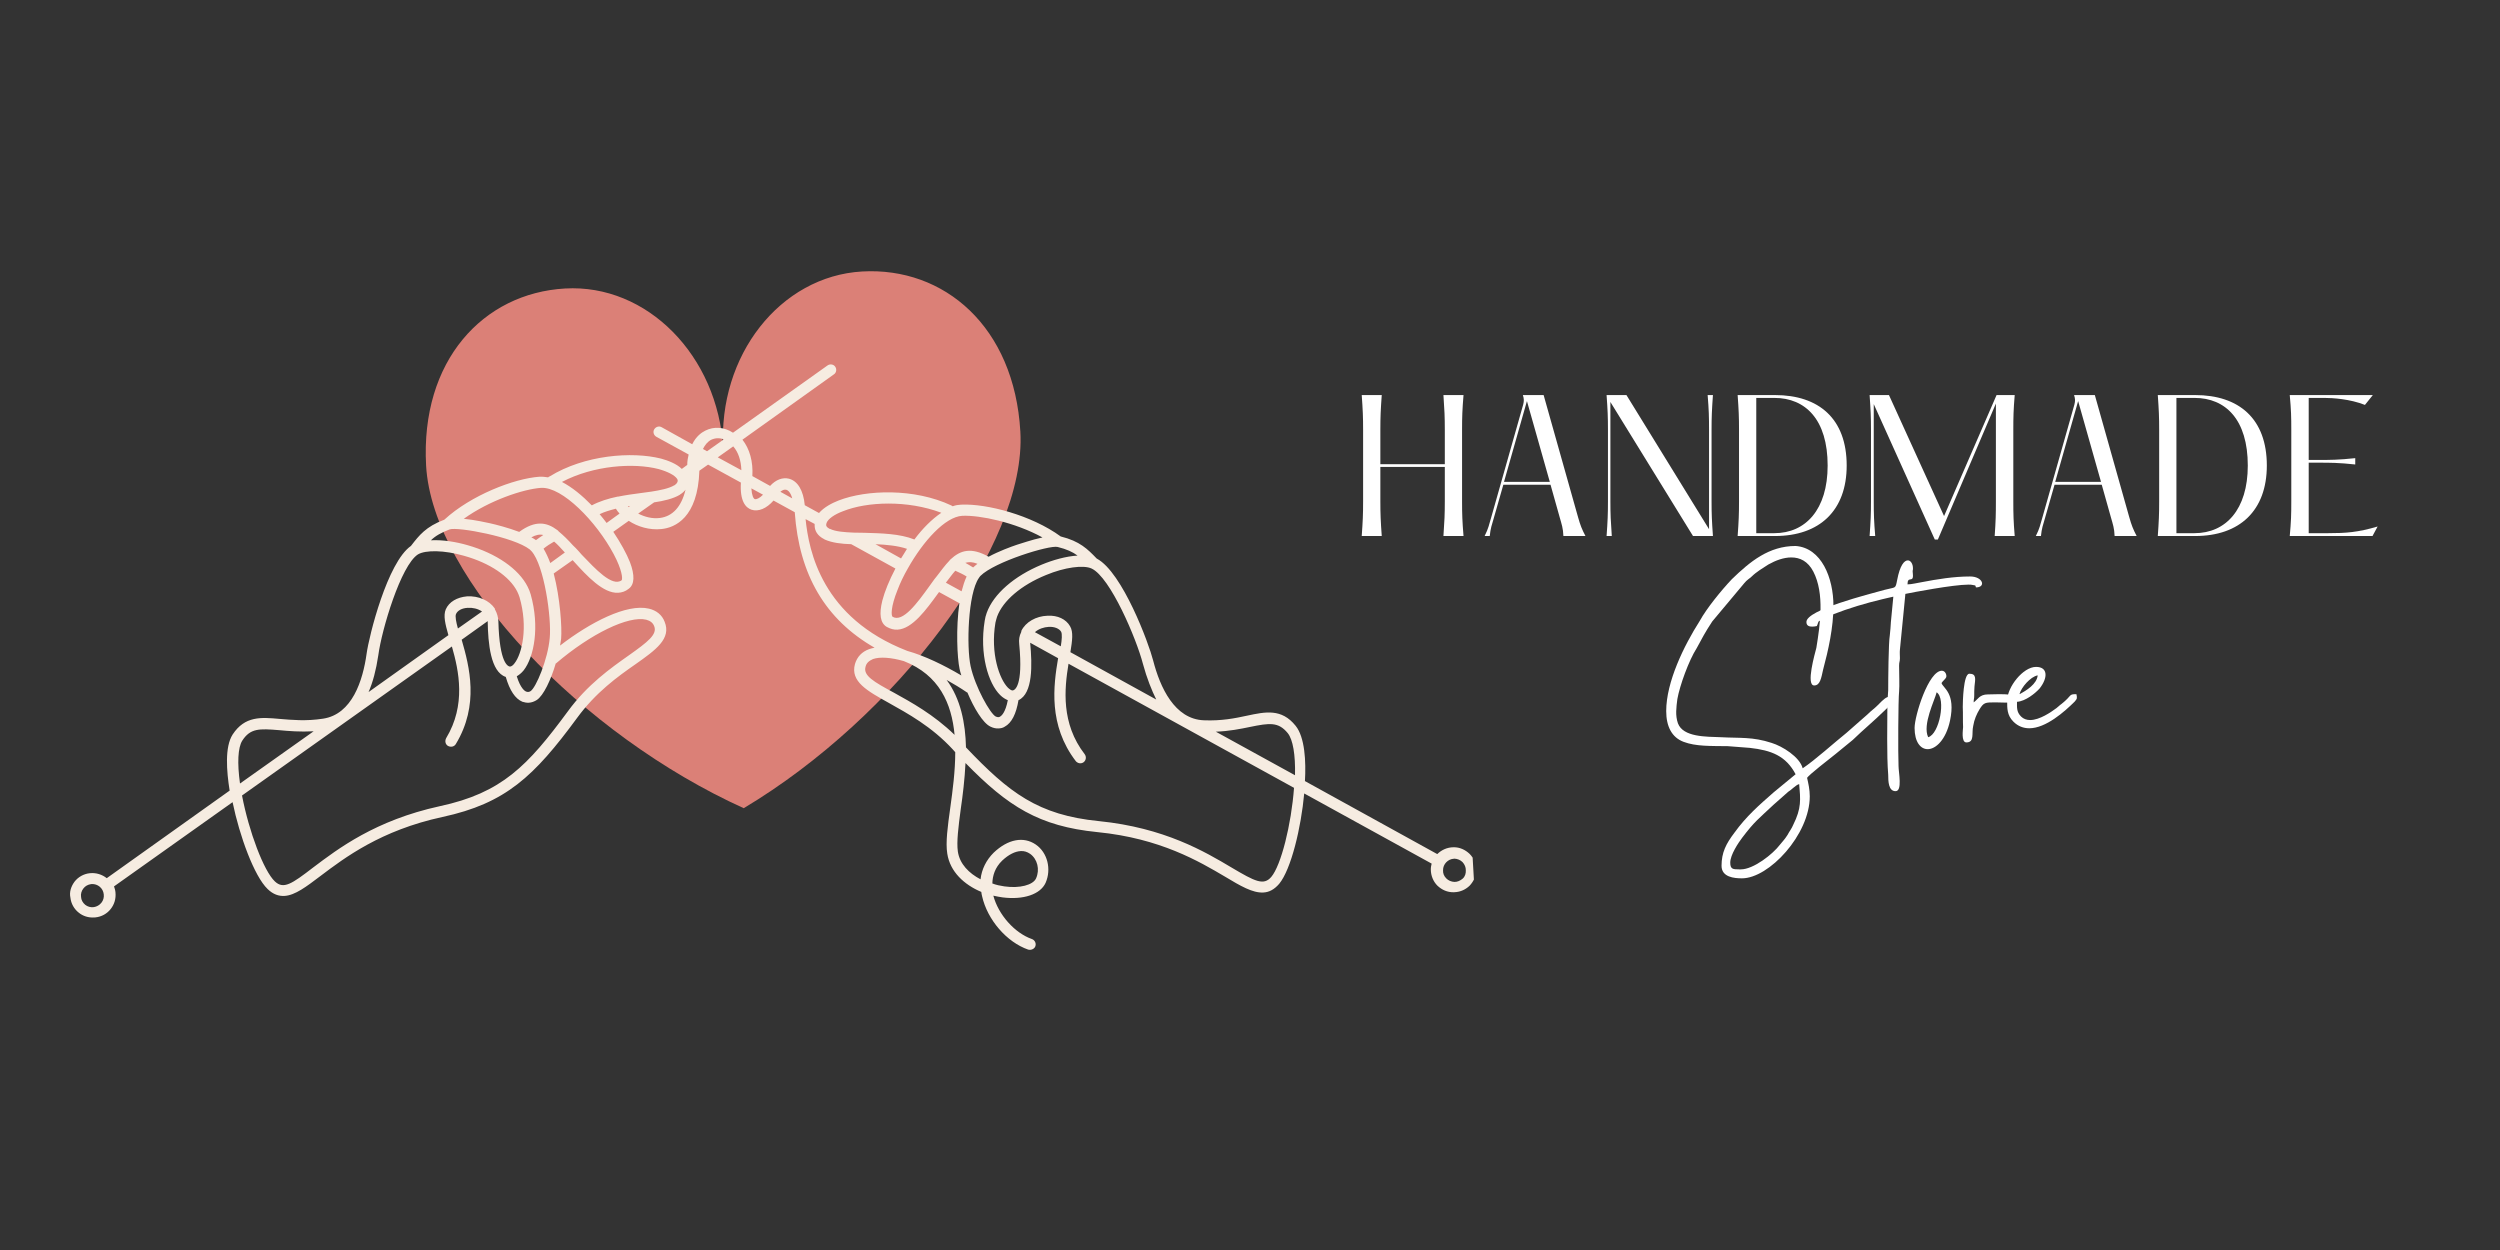 <svg xmlns="http://www.w3.org/2000/svg" xmlns:xlink="http://www.w3.org/1999/xlink" width="160" zoomAndPan="magnify" viewBox="0 0 120 60" height="80" preserveAspectRatio="xMidYMid meet" version="1.0"><rect x="0" y="0" width="120" height="60" fill="#333333" stroke="none"/><defs><g/><clipPath id="e614d867b1"><path d="M 20 13 L 49 13 L 49 39 L 20 39 Z M 20 13 " clip-rule="nonzero"/></clipPath><clipPath id="1de0ebbd90"><path d="M 1.598 15.289 L 68.984 11.438 L 70.871 44.383 L 3.48 48.234 Z M 1.598 15.289 " clip-rule="nonzero"/></clipPath><clipPath id="c83f8f5fb2"><path d="M 69.137 11.426 L 1.75 15.281 L 3.633 48.227 L 71.023 44.375 Z M 69.137 11.426 " clip-rule="nonzero"/></clipPath><clipPath id="15b78adbc8"><path d="M 3 17 L 71 17 L 71 46 L 3 46 Z M 3 17 " clip-rule="nonzero"/></clipPath><clipPath id="c939136c0b"><path d="M 1.598 15.289 L 68.984 11.438 L 70.871 44.383 L 3.48 48.234 Z M 1.598 15.289 " clip-rule="nonzero"/></clipPath><clipPath id="53731a4466"><path d="M 69.137 11.426 L 1.75 15.281 L 3.633 48.227 L 71.023 44.375 Z M 69.137 11.426 " clip-rule="nonzero"/></clipPath></defs><g clip-path="url(#e614d867b1)"><g clip-path="url(#1de0ebbd90)"><g clip-path="url(#c83f8f5fb2)"><path fill="#db8077" d="M 27.121 13.848 C 31.055 13.621 34.457 17.066 34.715 21.535 C 34.457 17.066 37.445 13.258 41.383 13.031 C 45.32 12.809 48.688 15.676 48.977 20.719 C 49.289 26.176 42.996 34.43 35.699 38.793 C 27.953 35.289 20.762 27.809 20.453 22.352 C 20.176 17.305 23.195 14.074 27.121 13.848 Z M 27.121 13.848 " fill-opacity="1" fill-rule="nonzero"/></g></g></g><g clip-path="url(#15b78adbc8)"><g clip-path="url(#c939136c0b)"><g clip-path="url(#53731a4466)"><path fill="#f6ece1" d="M 3.578 42.32 C 3.754 42.094 4.016 41.945 4.312 41.914 C 4.621 41.883 4.898 41.977 5.125 42.152 L 11.023 37.949 C 10.875 37.016 10.781 35.855 11.168 35.254 C 11.754 34.363 12.527 34.426 13.426 34.508 C 14.008 34.555 14.676 34.625 15.508 34.496 C 16.902 34.285 17.418 32.672 17.598 31.371 C 17.715 30.52 18.594 26.992 19.727 26.203 L 19.738 26.188 C 20.117 25.699 20.441 25.277 21.328 24.945 C 22.602 23.77 24.68 22.969 25.891 22.883 C 25.891 22.883 25.906 22.883 25.906 22.883 C 26.039 22.875 26.176 22.895 26.312 22.914 C 26.324 22.898 26.352 22.871 26.379 22.871 C 28.062 21.832 30.34 21.664 31.727 22.012 C 32.055 22.102 32.469 22.254 32.727 22.508 L 32.988 22.316 C 32.988 22.129 33.02 21.965 33.055 21.816 L 31.504 20.965 C 31.379 20.895 31.328 20.734 31.402 20.609 C 31.477 20.484 31.637 20.434 31.762 20.508 L 33.227 21.324 C 33.41 20.949 33.668 20.762 33.852 20.672 C 34.273 20.457 34.762 20.496 35.184 20.77 L 39.719 17.543 C 39.836 17.457 40.016 17.484 40.09 17.602 C 40.176 17.719 40.145 17.895 40.027 17.969 L 35.637 21.105 C 35.984 21.543 36.156 22.164 36.113 22.852 L 36.965 23.324 C 37.234 23.027 37.566 22.902 37.867 22.977 C 38.293 23.086 38.562 23.543 38.629 24.25 L 39.312 24.625 C 39.555 24.344 39.934 24.148 40.254 24.023 C 41.59 23.504 43.883 23.426 45.664 24.262 C 45.691 24.273 45.703 24.289 45.73 24.301 C 45.863 24.25 46 24.23 46.133 24.223 C 46.133 24.223 46.148 24.223 46.148 24.223 C 47.359 24.168 49.516 24.727 50.914 25.75 C 51.832 25.977 52.207 26.359 52.637 26.805 L 52.652 26.816 C 53.879 27.473 55.145 30.887 55.352 31.707 C 55.684 32.992 56.379 34.523 57.789 34.574 C 58.629 34.609 59.285 34.477 59.859 34.352 C 60.742 34.164 61.516 34 62.188 34.836 C 62.637 35.387 62.691 36.551 62.637 37.492 L 68.988 40.996 C 69.195 40.797 69.457 40.672 69.77 40.668 C 70.066 40.664 70.328 40.785 70.543 40.988 C 70.746 41.191 70.855 41.465 70.859 41.746 C 70.859 42.027 70.742 42.305 70.539 42.516 C 70.344 42.703 70.094 42.812 69.84 42.824 C 69.812 42.828 69.797 42.828 69.77 42.828 C 69.473 42.832 69.211 42.715 68.996 42.512 C 68.793 42.309 68.684 42.031 68.68 41.75 C 68.676 41.645 68.695 41.551 68.719 41.453 L 62.602 38.086 C 62.453 39.73 61.973 41.73 61.402 42.422 C 61.16 42.703 60.91 42.828 60.641 42.84 C 60.129 42.871 59.527 42.516 58.812 42.086 C 57.566 41.352 55.691 40.238 52.672 39.941 C 49.871 39.66 48.383 38.711 46.344 36.625 C 46.305 37.406 46.215 38.164 46.117 38.828 C 46.004 39.68 45.91 40.41 45.977 40.875 C 46.066 41.473 46.512 41.918 47.066 42.207 C 47.121 41.723 47.34 41.281 47.699 40.926 C 48.379 40.281 49.125 40.133 49.719 40.539 C 50.281 40.926 50.477 41.719 50.188 42.379 C 49.934 42.93 49.125 43.203 48.117 43.074 C 47.969 43.055 47.832 43.023 47.68 42.992 C 47.922 43.906 48.703 44.785 49.531 45.074 C 49.668 45.121 49.746 45.277 49.699 45.414 C 49.664 45.523 49.559 45.582 49.465 45.59 C 49.438 45.59 49.398 45.594 49.355 45.582 C 48.32 45.223 47.395 44.148 47.141 43.023 C 47.125 42.945 47.105 42.879 47.102 42.812 C 46.285 42.469 45.602 41.848 45.469 40.973 C 45.383 40.438 45.488 39.668 45.613 38.773 C 45.727 37.949 45.852 37.016 45.852 36.105 C 45.809 36.066 45.781 36.016 45.738 35.977 C 44.715 34.867 43.57 34.25 42.66 33.738 C 41.629 33.164 40.805 32.715 41.039 31.871 C 41.141 31.527 41.371 31.285 41.715 31.16 C 41.797 31.129 41.887 31.109 41.98 31.09 C 39.617 29.734 38.359 27.594 38.148 24.586 L 37.129 24.027 C 36.797 24.406 36.402 24.578 36.07 24.465 C 35.797 24.371 35.508 24.066 35.562 23.164 L 33.988 22.301 L 33.57 22.594 C 33.496 24.852 32.402 25.332 31.742 25.395 C 31.18 25.453 30.613 25.285 30.18 25 L 29.438 25.527 C 29.793 26.059 30.078 26.578 30.238 26.984 C 30.477 27.613 30.461 28.059 30.176 28.262 C 30.02 28.391 29.848 28.441 29.672 28.453 C 28.957 28.492 28.18 27.652 27.543 26.949 C 27.531 26.926 27.5 26.914 27.488 26.887 L 26.578 27.527 C 26.887 28.707 26.98 30.125 26.934 30.664 C 26.922 30.758 26.902 30.879 26.883 30.988 C 28.332 29.871 30.082 28.965 31.148 29.215 C 31.508 29.301 31.777 29.512 31.902 29.844 C 32.234 30.656 31.48 31.195 30.504 31.883 C 29.645 32.48 28.594 33.238 27.703 34.457 C 25.633 37.273 24.273 38.559 21.238 39.215 C 18.273 39.855 16.539 41.176 15.383 42.047 C 14.711 42.555 14.164 42.977 13.652 43.004 C 13.383 43.02 13.109 42.93 12.848 42.676 C 12.207 42.066 11.5 40.137 11.164 38.504 L 5.473 42.547 C 5.504 42.641 5.535 42.73 5.543 42.84 C 5.57 43.133 5.492 43.406 5.316 43.629 C 5.141 43.855 4.879 44.004 4.582 44.035 C 4.555 44.035 4.543 44.035 4.516 44.039 C 4.246 44.055 3.984 43.973 3.785 43.812 C 3.559 43.637 3.41 43.375 3.379 43.082 C 3.324 42.832 3.402 42.559 3.578 42.32 Z M 48.211 42.547 C 48.945 42.652 49.586 42.48 49.73 42.164 C 49.922 41.738 49.797 41.234 49.445 40.984 C 49.305 40.887 49.152 40.84 48.992 40.852 C 48.723 40.867 48.418 41.016 48.109 41.305 C 47.754 41.645 47.641 42.043 47.633 42.406 C 47.812 42.477 48.004 42.516 48.211 42.547 Z M 13.387 35.047 C 12.449 34.969 12.016 34.953 11.629 35.551 C 11.418 35.887 11.383 36.625 11.52 37.609 L 15.055 35.102 C 14.406 35.137 13.848 35.09 13.387 35.047 Z M 18.16 31.445 C 18.051 32.176 17.895 32.75 17.691 33.219 L 21.523 30.488 C 21.371 29.949 21.27 29.551 21.398 29.246 C 21.555 28.891 21.934 28.668 22.418 28.625 C 22.973 28.594 23.484 28.82 23.75 29.207 C 23.75 29.207 23.75 29.207 23.754 29.223 C 23.754 29.223 23.754 29.223 23.754 29.234 C 23.754 29.234 23.754 29.234 23.754 29.246 C 23.754 29.262 23.77 29.262 23.77 29.273 C 23.859 29.441 23.91 29.613 23.922 29.816 C 23.973 31.879 24.398 31.988 24.48 31.996 C 24.547 31.992 24.625 31.938 24.699 31.836 C 25.051 31.387 25.359 30.121 24.938 28.668 C 24.906 28.578 24.875 28.484 24.828 28.395 C 24.461 27.664 23.504 27.02 22.266 26.676 C 21.332 26.406 20.426 26.391 20.059 26.613 C 19.238 27.145 18.32 30.23 18.16 31.445 Z M 23.137 29.352 C 22.941 29.215 22.68 29.16 22.449 29.176 C 22.168 29.191 21.957 29.309 21.887 29.477 C 21.84 29.586 21.895 29.863 21.98 30.168 Z M 26.387 30.625 C 26.48 29.656 26.121 27.141 25.516 26.461 C 25.484 26.426 25.457 26.398 25.43 26.375 C 24.664 25.773 21.973 25.281 21.586 25.41 C 21.164 25.57 20.887 25.734 20.684 25.934 C 21.25 25.902 21.906 26.012 22.441 26.168 C 23.816 26.559 24.898 27.305 25.328 28.164 C 25.391 28.281 25.438 28.414 25.473 28.531 C 25.91 30.078 25.641 31.527 25.137 32.176 C 25.023 32.316 24.906 32.402 24.805 32.461 C 24.984 33.043 25.195 33.18 25.266 33.199 C 25.305 33.211 25.375 33.234 25.465 33.176 C 25.727 33.012 26.297 31.652 26.387 30.625 Z M 25.727 25.926 C 25.844 25.84 25.961 25.754 26.078 25.68 C 25.898 25.637 25.727 25.672 25.504 25.793 C 25.586 25.828 25.656 25.879 25.727 25.926 Z M 31.617 22.516 C 30.426 22.207 28.496 22.332 26.973 23.133 C 27.461 23.387 27.945 23.785 28.406 24.258 C 28.773 24.062 29.199 23.93 29.652 23.836 C 29.652 23.836 29.652 23.836 29.664 23.836 C 29.664 23.836 29.68 23.836 29.68 23.836 C 30.039 23.762 30.402 23.715 30.75 23.668 C 30.926 23.645 31.102 23.621 31.262 23.598 C 31.664 23.535 32.105 23.453 32.367 23.293 C 32.367 23.293 32.367 23.293 32.379 23.293 C 32.523 23.188 32.52 23.121 32.531 23.082 C 32.527 23.055 32.527 23.016 32.496 22.977 C 32.379 22.809 32.059 22.641 31.617 22.516 Z M 30.246 24.285 C 30.207 24.289 30.18 24.305 30.137 24.305 C 30.152 24.316 30.152 24.332 30.168 24.344 Z M 34.137 21.109 C 33.965 21.199 33.84 21.355 33.742 21.551 L 33.938 21.66 L 34.742 21.09 C 34.535 21.008 34.332 21.02 34.137 21.109 Z M 37.734 23.508 C 37.652 23.488 37.559 23.52 37.457 23.605 L 38.027 23.922 C 37.961 23.672 37.844 23.531 37.734 23.508 Z M 40.473 24.535 C 40.047 24.691 39.75 24.91 39.68 25.09 C 39.668 25.129 39.656 25.156 39.656 25.199 C 39.66 25.238 39.664 25.305 39.832 25.391 C 39.832 25.391 39.832 25.391 39.844 25.387 C 40.109 25.52 40.555 25.547 40.977 25.566 C 41.141 25.57 41.316 25.574 41.492 25.574 C 42.289 25.598 43.184 25.613 43.891 25.895 C 44.277 25.375 44.727 24.922 45.184 24.613 C 43.551 23.996 41.621 24.078 40.473 24.535 Z M 43.535 26.344 C 43.094 26.195 42.566 26.145 42.023 26.121 L 43.25 26.805 C 43.352 26.652 43.438 26.496 43.535 26.344 Z M 46.191 24.758 C 45.367 24.805 44.312 25.977 43.578 27.281 C 43.379 27.629 43.211 27.973 43.082 28.316 C 42.75 29.141 42.773 29.555 42.844 29.605 C 43.336 29.898 44.035 28.934 44.602 28.148 C 44.688 28.035 44.777 27.91 44.852 27.801 L 44.965 27.66 C 45.18 27.379 45.367 27.125 45.57 26.914 C 45.598 26.883 45.609 26.855 45.633 26.844 C 46.098 26.414 46.613 26.25 47.453 26.723 C 47.953 26.453 48.523 26.246 48.812 26.148 C 48.973 26.102 49.516 25.91 50.039 25.797 C 48.711 25.07 47.043 24.723 46.191 24.758 Z M 47.266 29.797 C 47.285 29.672 47.316 29.539 47.363 29.414 C 47.691 28.508 48.684 27.648 50.004 27.102 C 50.531 26.883 51.172 26.699 51.723 26.668 C 51.484 26.492 51.207 26.363 50.766 26.254 C 50.371 26.156 47.738 26.965 47.059 27.645 C 47.035 27.676 47.008 27.703 46.984 27.746 C 46.461 28.5 46.387 31.039 46.59 31.98 C 46.809 32.977 47.531 34.262 47.797 34.395 C 47.91 34.441 47.961 34.426 48 34.398 C 48.066 34.367 48.262 34.207 48.375 33.609 C 48.266 33.562 48.137 33.492 48.008 33.363 C 47.438 32.805 47.004 31.395 47.266 29.797 Z M 46.711 27.238 C 46.777 27.18 46.84 27.121 46.918 27.062 C 46.684 26.969 46.508 26.965 46.336 27.016 C 46.461 27.09 46.598 27.164 46.711 27.238 Z M 46.398 27.672 C 46.242 27.57 46.035 27.477 45.855 27.395 C 45.715 27.547 45.578 27.746 45.402 27.969 L 46.156 28.383 C 46.223 28.125 46.301 27.879 46.398 27.672 Z M 54.859 31.859 C 54.551 30.668 53.297 27.707 52.395 27.289 C 52.008 27.109 51.105 27.227 50.207 27.602 C 49.02 28.086 48.141 28.832 47.859 29.602 C 47.828 29.695 47.805 29.793 47.781 29.887 C 47.531 31.379 47.98 32.602 48.379 33.008 C 48.469 33.094 48.566 33.156 48.617 33.141 C 48.699 33.121 49.121 32.965 48.922 30.91 C 48.898 30.707 48.93 30.52 49.012 30.352 C 49.012 30.34 49.027 30.34 49.023 30.324 C 49.023 30.324 49.023 30.324 49.023 30.312 C 49.023 30.312 49.023 30.312 49.023 30.301 C 49.023 30.301 49.023 30.301 49.023 30.285 C 49.227 29.859 49.727 29.574 50.281 29.555 C 50.766 29.527 51.168 29.719 51.363 30.059 C 51.527 30.332 51.469 30.75 51.379 31.305 L 55.5 33.578 C 55.285 33.137 55.051 32.57 54.859 31.859 Z M 50.918 31.023 C 50.969 30.711 50.992 30.43 50.934 30.324 C 50.844 30.168 50.605 30.074 50.336 30.09 C 50.109 30.102 49.855 30.184 49.676 30.344 Z M 61.812 35.191 C 61.363 34.641 60.934 34.703 60.012 34.891 C 59.559 34.984 59.008 35.098 58.359 35.121 L 62.16 37.211 C 62.184 36.23 62.062 35.5 61.812 35.191 Z M 69.422 42.164 C 69.523 42.266 69.66 42.324 69.809 42.332 C 69.957 42.336 70.09 42.273 70.207 42.176 C 70.324 42.074 70.367 41.922 70.359 41.777 C 70.363 41.629 70.305 41.496 70.203 41.383 C 70.102 41.281 69.961 41.223 69.812 41.215 C 69.801 41.219 69.785 41.219 69.785 41.219 C 69.504 41.234 69.262 41.477 69.266 41.77 C 69.258 41.918 69.309 42.051 69.422 42.164 Z M 52.75 39.414 C 55.895 39.73 57.84 40.883 59.113 41.641 C 60.246 42.312 60.652 42.52 61.02 42.094 C 61.488 41.547 61.984 39.582 62.113 37.816 L 51.289 31.859 C 51.09 33.066 50.926 34.727 52.066 36.203 C 52.152 36.32 52.137 36.484 52.02 36.582 C 51.902 36.672 51.742 36.652 51.641 36.539 C 50.309 34.801 50.566 32.91 50.789 31.594 L 49.449 30.852 C 49.449 30.852 49.449 30.863 49.449 30.863 C 49.547 31.906 49.586 33.285 48.887 33.609 C 48.777 34.273 48.559 34.699 48.23 34.879 C 48.141 34.941 48.031 34.961 47.926 34.965 C 47.805 34.973 47.668 34.941 47.543 34.879 C 47.18 34.711 46.746 33.984 46.434 33.238 C 46.434 33.238 46.418 33.238 46.418 33.238 C 46.094 33.016 45.762 32.82 45.438 32.637 C 46.113 33.551 46.34 34.707 46.367 35.875 C 48.438 38.051 49.824 39.125 52.75 39.414 Z M 41.547 32 C 41.422 32.426 41.926 32.719 42.918 33.254 C 43.727 33.703 44.816 34.297 45.82 35.273 C 45.68 33.766 45.086 32.402 43.387 31.734 C 42.766 31.555 42.238 31.52 41.906 31.633 C 41.707 31.723 41.59 31.824 41.547 32 Z M 43.547 31.242 C 44.383 31.477 45.301 31.922 46.145 32.422 C 46.109 32.305 46.074 32.199 46.059 32.105 C 45.945 31.574 45.879 30.156 46.051 28.953 L 45.074 28.418 C 45.062 28.445 45.035 28.461 45.023 28.488 C 44.461 29.258 43.797 30.184 43.082 30.223 C 42.906 30.234 42.742 30.188 42.562 30.09 C 42.254 29.906 42.188 29.48 42.352 28.828 C 42.465 28.391 42.688 27.844 42.98 27.289 L 40.859 26.121 C 40.398 26.109 39.938 26.055 39.59 25.898 C 39.59 25.898 39.574 25.898 39.574 25.887 C 39.211 25.707 39.117 25.457 39.105 25.27 C 39.105 25.23 39.102 25.188 39.102 25.148 L 38.668 24.918 C 38.824 26.453 39.453 29.652 43.547 31.242 Z M 36.23 23.957 C 36.301 23.98 36.461 23.918 36.625 23.746 L 36.066 23.441 C 36.086 23.777 36.164 23.934 36.23 23.957 Z M 35.586 22.57 C 35.57 22.102 35.441 21.707 35.195 21.426 L 34.453 21.953 Z M 31.672 24.863 C 32.289 24.785 32.711 24.32 32.906 23.504 C 32.844 23.586 32.766 23.66 32.648 23.734 C 32.648 23.734 32.637 23.734 32.637 23.746 C 32.32 23.938 31.855 24.047 31.398 24.113 L 30.633 24.652 C 30.938 24.809 31.309 24.91 31.672 24.863 Z M 29.738 24.652 C 29.668 24.574 29.609 24.496 29.562 24.418 C 29.285 24.488 29.004 24.57 28.781 24.68 C 28.898 24.82 29.012 24.961 29.117 25.102 Z M 29.84 27.852 C 29.891 27.781 29.867 27.367 29.457 26.598 C 28.625 25.035 26.988 23.359 25.977 23.418 C 25.977 23.418 25.977 23.418 25.961 23.418 C 25.113 23.48 23.496 24.016 22.262 24.902 C 22.793 24.953 23.352 25.082 23.504 25.113 C 23.805 25.18 24.395 25.332 24.922 25.531 C 25.699 24.961 26.246 25.066 26.742 25.438 C 26.77 25.453 26.797 25.477 26.812 25.504 C 27.039 25.691 27.27 25.918 27.5 26.176 L 27.629 26.301 C 27.73 26.402 27.816 26.504 27.918 26.621 C 28.578 27.309 29.387 28.188 29.84 27.852 Z M 27.113 26.52 C 26.914 26.301 26.754 26.125 26.598 25.996 C 26.426 26.09 26.23 26.219 26.09 26.336 C 26.207 26.531 26.316 26.766 26.414 27.027 Z M 13.195 42.309 C 13.609 42.699 14 42.434 15.035 41.637 C 16.227 40.738 18.016 39.375 21.102 38.699 C 24.094 38.059 25.332 36.754 27.254 34.148 C 28.191 32.859 29.336 32.055 30.184 31.457 C 31.094 30.812 31.559 30.453 31.402 30.059 C 31.336 29.887 31.211 29.801 31.02 29.746 C 30.168 29.539 28.352 30.422 26.688 31.844 C 26.688 31.844 26.676 31.844 26.676 31.844 C 26.449 32.625 26.086 33.395 25.762 33.602 C 25.645 33.676 25.512 33.723 25.391 33.73 C 25.281 33.738 25.172 33.715 25.074 33.684 C 24.73 33.539 24.465 33.141 24.277 32.492 C 23.547 32.254 23.426 30.875 23.41 29.832 C 23.41 29.832 23.406 29.816 23.406 29.816 L 22.16 30.707 C 22.531 31.988 23.016 33.84 21.879 35.715 C 21.805 35.84 21.645 35.879 21.504 35.805 C 21.379 35.73 21.344 35.574 21.414 35.434 C 22.379 33.836 22.027 32.203 21.691 31.031 L 11.617 38.184 C 11.949 39.922 12.664 41.812 13.195 42.309 Z M 4.09 43.43 C 4.203 43.52 4.352 43.562 4.5 43.543 C 4.648 43.52 4.777 43.445 4.867 43.332 C 4.957 43.223 5 43.07 4.98 42.926 C 4.949 42.629 4.691 42.418 4.395 42.434 C 4.383 42.434 4.371 42.438 4.371 42.438 C 4.223 42.457 4.09 42.531 4.004 42.645 C 3.914 42.758 3.867 42.906 3.891 43.055 C 3.898 43.199 3.973 43.332 4.09 43.43 Z M 4.09 43.43 " fill-opacity="1" fill-rule="nonzero"/></g></g></g><g fill="#ffffff" fill-opacity="1"><g transform="translate(64.769, 25.729)"><g><path d="M 5.41 -5.098 C 5.41 -5.715 5.422 -6.055 5.48 -6.766 L 4.516 -6.766 C 4.566 -6.055 4.582 -5.715 4.582 -5.098 L 4.582 -3.449 L 1.488 -3.449 L 1.488 -5.098 C 1.488 -5.715 1.504 -6.055 1.555 -6.766 L 0.594 -6.766 C 0.645 -6.055 0.66 -5.715 0.66 -5.098 L 0.66 -1.664 C 0.66 -1.047 0.645 -0.711 0.594 0 L 1.555 0 C 1.504 -0.711 1.488 -1.047 1.488 -1.664 L 1.488 -3.316 L 4.582 -3.316 L 4.582 -1.664 C 4.582 -1.047 4.566 -0.711 4.516 0 L 5.48 0 C 5.422 -0.711 5.41 -1.047 5.41 -1.664 Z M 5.41 -5.098 "/></g></g></g><g fill="#ffffff" fill-opacity="1"><g transform="translate(70.84, 25.729)"><g><path d="M 4.906 -0.906 L 3.254 -6.766 L 2.258 -6.766 C 2.316 -6.578 2.316 -6.484 2.273 -6.309 L 0.727 -0.855 C 0.633 -0.543 0.609 -0.371 0.422 0 L 0.668 0 C 0.703 -0.363 0.77 -0.543 0.863 -0.863 L 1.32 -2.461 L 3.586 -2.461 L 4.023 -0.906 C 4.125 -0.543 4.188 -0.379 4.203 0 L 5.262 0 C 5.09 -0.328 5.016 -0.516 4.906 -0.906 Z M 1.352 -2.598 L 2.453 -6.477 L 3.551 -2.598 Z M 1.352 -2.598 "/></g></g></g><g fill="#ffffff" fill-opacity="1"><g transform="translate(76.522, 25.729)"><g><path d="M 5.633 -5.098 C 5.633 -5.715 5.648 -6.055 5.699 -6.766 L 5.445 -6.766 C 5.504 -6.055 5.512 -5.715 5.512 -5.098 L 5.512 -0.328 L 1.547 -6.766 L 0.594 -6.766 C 0.645 -6.055 0.66 -5.715 0.66 -5.098 L 0.66 -1.664 C 0.66 -1.047 0.645 -0.711 0.594 0 L 0.844 0 C 0.793 -0.711 0.777 -1.047 0.777 -1.664 L 0.777 -6.434 L 4.742 0 L 5.699 0 C 5.648 -0.711 5.633 -1.047 5.633 -1.664 Z M 5.633 -5.098 "/></g></g></g><g fill="#ffffff" fill-opacity="1"><g transform="translate(82.813, 25.729)"><g><path d="M 0.594 0 L 2.383 0 C 4.531 0 5.828 -1.227 5.828 -3.383 C 5.828 -5.633 4.492 -6.766 2.383 -6.766 L 0.594 -6.766 C 0.645 -6.055 0.66 -5.715 0.66 -5.098 L 0.66 -1.664 C 0.66 -1.047 0.645 -0.711 0.594 0 Z M 2.359 -0.137 L 1.488 -0.137 L 1.488 -6.629 L 2.359 -6.629 C 3.855 -6.629 4.914 -5.582 4.914 -3.383 C 4.914 -1.27 3.855 -0.137 2.359 -0.137 Z M 2.359 -0.137 "/></g></g></g><g fill="#ffffff" fill-opacity="1"><g transform="translate(89.147, 25.729)"><g><path d="M 0.594 0 L 0.863 0 C 0.805 -0.711 0.793 -1.047 0.793 -1.664 L 0.793 -6.332 L 3.723 0.168 L 3.871 0.168 L 6.656 -6.359 L 6.656 -1.664 C 6.656 -1.047 6.648 -0.711 6.598 0 L 7.559 0 C 7.5 -0.711 7.492 -1.047 7.492 -1.664 L 7.492 -5.098 C 7.492 -5.715 7.5 -6.055 7.559 -6.766 L 6.688 -6.766 L 4.168 -0.957 L 1.523 -6.766 L 0.594 -6.766 C 0.645 -6.055 0.66 -5.715 0.66 -5.098 L 0.66 -1.664 C 0.66 -1.047 0.645 -0.711 0.594 0 Z M 0.594 0 "/></g></g></g><g fill="#ffffff" fill-opacity="1"><g transform="translate(97.298, 25.729)"><g><path d="M 4.906 -0.906 L 3.254 -6.766 L 2.258 -6.766 C 2.316 -6.578 2.316 -6.484 2.273 -6.309 L 0.727 -0.855 C 0.633 -0.543 0.609 -0.371 0.422 0 L 0.668 0 C 0.703 -0.363 0.77 -0.543 0.863 -0.863 L 1.32 -2.461 L 3.586 -2.461 L 4.023 -0.906 C 4.125 -0.543 4.188 -0.379 4.203 0 L 5.262 0 C 5.09 -0.328 5.016 -0.516 4.906 -0.906 Z M 1.352 -2.598 L 2.453 -6.477 L 3.551 -2.598 Z M 1.352 -2.598 "/></g></g></g><g fill="#ffffff" fill-opacity="1"><g transform="translate(102.98, 25.729)"><g><path d="M 0.594 0 L 2.383 0 C 4.531 0 5.828 -1.227 5.828 -3.383 C 5.828 -5.633 4.492 -6.766 2.383 -6.766 L 0.594 -6.766 C 0.645 -6.055 0.66 -5.715 0.66 -5.098 L 0.66 -1.664 C 0.66 -1.047 0.645 -0.711 0.594 0 Z M 2.359 -0.137 L 1.488 -0.137 L 1.488 -6.629 L 2.359 -6.629 C 3.855 -6.629 4.914 -5.582 4.914 -3.383 C 4.914 -1.27 3.855 -0.137 2.359 -0.137 Z M 2.359 -0.137 "/></g></g></g><g fill="#ffffff" fill-opacity="1"><g transform="translate(109.314, 25.729)"><g><path d="M 0.594 -6.766 C 0.66 -6.055 0.668 -5.715 0.668 -5.098 L 0.668 -1.664 C 0.668 -1.047 0.66 -0.711 0.594 0 L 4.566 0 L 4.812 -0.457 C 3.863 -0.176 3.289 -0.137 2.453 -0.137 L 1.504 -0.137 L 1.504 -3.52 L 2.047 -3.52 C 2.496 -3.52 2.953 -3.52 3.738 -3.434 L 3.738 -3.738 C 2.953 -3.652 2.496 -3.652 2.047 -3.652 L 1.504 -3.652 L 1.504 -6.629 L 2.273 -6.629 C 2.656 -6.629 3.484 -6.578 4.203 -6.293 L 4.582 -6.766 Z M 0.594 -6.766 "/></g></g></g><g fill="#ffffff" fill-opacity="1"><g transform="translate(79.978, 35.687)"><g><path d="M 3.582 6.043 C 3.559 6.043 3.531 6.043 3.504 6.043 C 3.191 6.043 3.074 6.027 3.074 5.715 C 3.074 5.348 3.465 4.762 3.648 4.523 C 4.25 3.727 4.445 3.609 5.152 2.941 L 5.859 2.316 C 5.949 2.25 6.016 2.211 6.094 2.133 C 6.211 2.055 6.25 1.988 6.383 1.949 C 6.445 2.695 6.5 3.098 6.094 3.91 C 6.027 4.078 5.91 4.223 5.82 4.395 C 5.703 4.578 5.609 4.68 5.465 4.852 C 5.113 5.32 4.184 6.043 3.582 6.043 Z M 0 -1.555 C 0 -0.812 0.273 -0.289 0.836 -0.078 C 1.426 0.145 2.133 0.117 2.957 0.129 L 4.016 0.211 C 5.047 0.328 5.742 0.59 6.211 1.477 L 5.164 2.34 C 4.461 2.957 3.844 3.492 3.27 4.289 C 2.875 4.812 2.656 5.23 2.656 5.871 C 2.656 6.422 3.27 6.473 3.637 6.473 C 4.93 6.473 6.891 4.379 6.891 2.535 C 6.891 2.211 6.824 1.922 6.762 1.648 C 6.863 1.492 7.848 0.73 8.121 0.512 L 8.957 -0.172 C 9.492 -0.691 9.938 -1.047 10.512 -1.609 C 11.102 -2.195 10.867 -1.855 10.867 -2.195 C 10.801 -2.211 10.75 -2.234 10.684 -2.234 C 10.578 -2.234 10.461 -2.156 10.16 -1.844 C 9.992 -1.672 9.832 -1.57 9.664 -1.398 L 8.656 -0.512 C 8.066 -0.039 7.125 0.812 6.551 1.191 C 6.406 0.641 5.57 0.129 5.062 -0.027 C 4.145 -0.328 3.543 -0.25 2.617 -0.301 C 1.91 -0.328 0.812 -0.301 0.562 -0.969 C 0.43 -1.348 0.484 -1.727 0.535 -2.133 C 0.652 -2.785 1.086 -3.988 1.465 -4.578 C 1.715 -5.035 1.855 -5.32 2.211 -5.859 L 3.754 -7.703 C 3.871 -7.848 3.977 -7.898 4.105 -8.016 C 4.316 -8.227 4.656 -8.434 4.902 -8.59 C 5.258 -8.789 5.637 -8.93 6.004 -8.93 C 6.422 -8.93 6.801 -8.75 7.062 -8.25 C 7.609 -7.191 7.387 -5.703 7.207 -4.59 C 7.141 -4.328 6.695 -2.785 7.102 -2.785 C 7.387 -2.785 7.441 -3.137 7.531 -3.543 C 7.781 -4.473 8.027 -5.57 8.027 -6.605 C 8.027 -7.949 7.453 -9.391 6.211 -9.48 C 4.93 -9.48 4.027 -8.734 3.152 -7.887 C 2.656 -7.363 1.949 -6.5 1.609 -5.883 C 0.852 -4.695 0 -2.957 0 -1.555 Z M 0 -1.555 "/></g></g></g><g fill="#ffffff" fill-opacity="1"><g transform="translate(90.384, 35.687)"><g><path d="M -3.676 -5.832 C -3.676 -5.648 -3.543 -5.609 -3.398 -5.609 C -3.32 -5.609 -3.242 -5.621 -3.176 -5.637 C -3.059 -5.883 -3.191 -5.832 -2.863 -5.961 C -2.707 -6.027 -2.59 -6.121 -2.434 -6.184 C -1.621 -6.5 -0.875 -6.723 -0.012 -6.93 C 0.117 -6.969 0.418 -7.023 0.496 -7.047 L 0.379 -5.832 C 0.367 -5.664 0.352 -5.375 0.328 -5.203 C 0.262 -4.824 0.25 -3.059 0.25 -2.562 L 0.211 -1.949 C 0.211 -0.992 0.172 0.562 0.25 1.504 C 0.25 1.816 0.262 2.289 0.602 2.289 C 0.941 2.289 0.746 1.387 0.746 1.086 C 0.719 0.512 0.73 -2.105 0.773 -2.496 C 0.797 -2.773 0.773 -3.359 0.773 -3.738 C 0.773 -3.922 0.812 -3.922 0.812 -4.094 C 0.812 -4.223 0.797 -4.379 0.812 -4.5 L 1.074 -7.18 C 1.387 -7.246 3.375 -7.625 4.094 -7.625 C 4.184 -7.625 4.25 -7.625 4.301 -7.609 C 4.461 -7.57 4.418 -7.625 4.461 -7.492 C 4.957 -7.492 4.801 -8.016 4.184 -8.016 C 3.387 -8.016 2.617 -7.887 1.855 -7.742 C 1.66 -7.715 1.387 -7.637 1.176 -7.637 C 1.176 -8.055 1.438 -7.715 1.438 -8.055 C 1.438 -8.133 1.426 -8.188 1.426 -8.227 C 1.414 -8.355 1.438 -8.25 1.438 -8.406 C 1.438 -8.617 1.332 -8.789 1.191 -8.789 C 1.02 -8.789 0.812 -8.551 0.68 -7.848 C 0.59 -7.402 0.629 -7.52 0.078 -7.375 C -0.668 -7.164 -3.676 -6.422 -3.676 -5.832 Z M -3.676 -5.832 "/></g></g></g><g fill="#ffffff" fill-opacity="1"><g transform="translate(91.9, 35.687)"><g><path d="M 0.652 -0.301 C 0.367 -0.902 0.969 -2.078 1.059 -2.457 C 1.516 -2.156 1.191 -0.445 0.652 -0.301 Z M 0 -0.746 C 0 -0.066 0.289 0.273 0.629 0.273 C 1.02 0.273 1.504 -0.184 1.699 -1.086 C 1.988 -2.434 1.359 -2.656 1.293 -2.902 C 1.359 -3.008 1.477 -3.086 1.516 -3.176 C 1.555 -3.281 1.477 -3.492 1.309 -3.492 C 0.668 -3.492 0 -1.332 0 -0.746 Z M 0 -0.746 "/></g></g></g><g fill="#ffffff" fill-opacity="1"><g transform="translate(94.201, 35.687)"><g><path d="M 0.184 -0.051 C 0.59 -0.051 0.43 -0.496 0.512 -0.836 C 0.562 -1.152 0.68 -1.414 0.812 -1.633 C 1.02 -1.973 1.086 -1.973 1.582 -1.973 C 1.727 -1.973 1.922 -1.961 2.094 -1.961 C 2.355 -1.961 2.562 -1.988 2.562 -2.172 C 2.562 -2.34 2.156 -2.367 1.777 -2.367 C 1.555 -2.367 1.332 -2.355 1.215 -2.355 C 0.812 -2.355 0.73 -2.105 0.535 -1.973 C 0.535 -2.145 0.562 -2.133 0.562 -2.316 C 0.562 -2.445 0.562 -2.602 0.574 -2.734 C 0.613 -3.098 0.68 -3.348 0.328 -3.348 C 0.039 -3.348 0.012 -1.988 0.012 -1.754 C 0.027 -1.426 0.012 -1.098 0.027 -0.785 C 0.027 -0.691 -0.078 -0.051 0.184 -0.051 Z M 0.184 -0.051 "/></g></g></g><g fill="#ffffff" fill-opacity="1"><g transform="translate(96.332, 35.687)"><g><path d="M 0.602 -2.367 C 0.691 -2.695 1.125 -3.203 1.477 -3.27 C 1.438 -2.852 0.93 -2.535 0.602 -2.367 Z M 0.012 -2.055 C 0.012 -1.688 0 -1.359 0.312 -1.047 C 0.535 -0.824 0.797 -0.73 1.074 -0.73 C 1.871 -0.73 2.773 -1.531 3.258 -2.016 C 3.375 -2.156 3.375 -2.172 3.336 -2.367 C 2.941 -2.367 3.152 -2.316 2.617 -1.895 C 2.523 -1.832 2.484 -1.777 2.379 -1.699 C 2.117 -1.504 1.57 -1.125 1.113 -1.125 C 0.953 -1.125 0.797 -1.176 0.68 -1.293 C 0.457 -1.516 0.484 -1.727 0.484 -2 C 0.891 -2.027 1.359 -2.406 1.57 -2.641 C 1.973 -3.152 1.973 -3.676 1.398 -3.676 C 0.773 -3.676 0.012 -2.707 0.012 -2.055 Z M 0.012 -2.055 "/></g></g></g></svg>